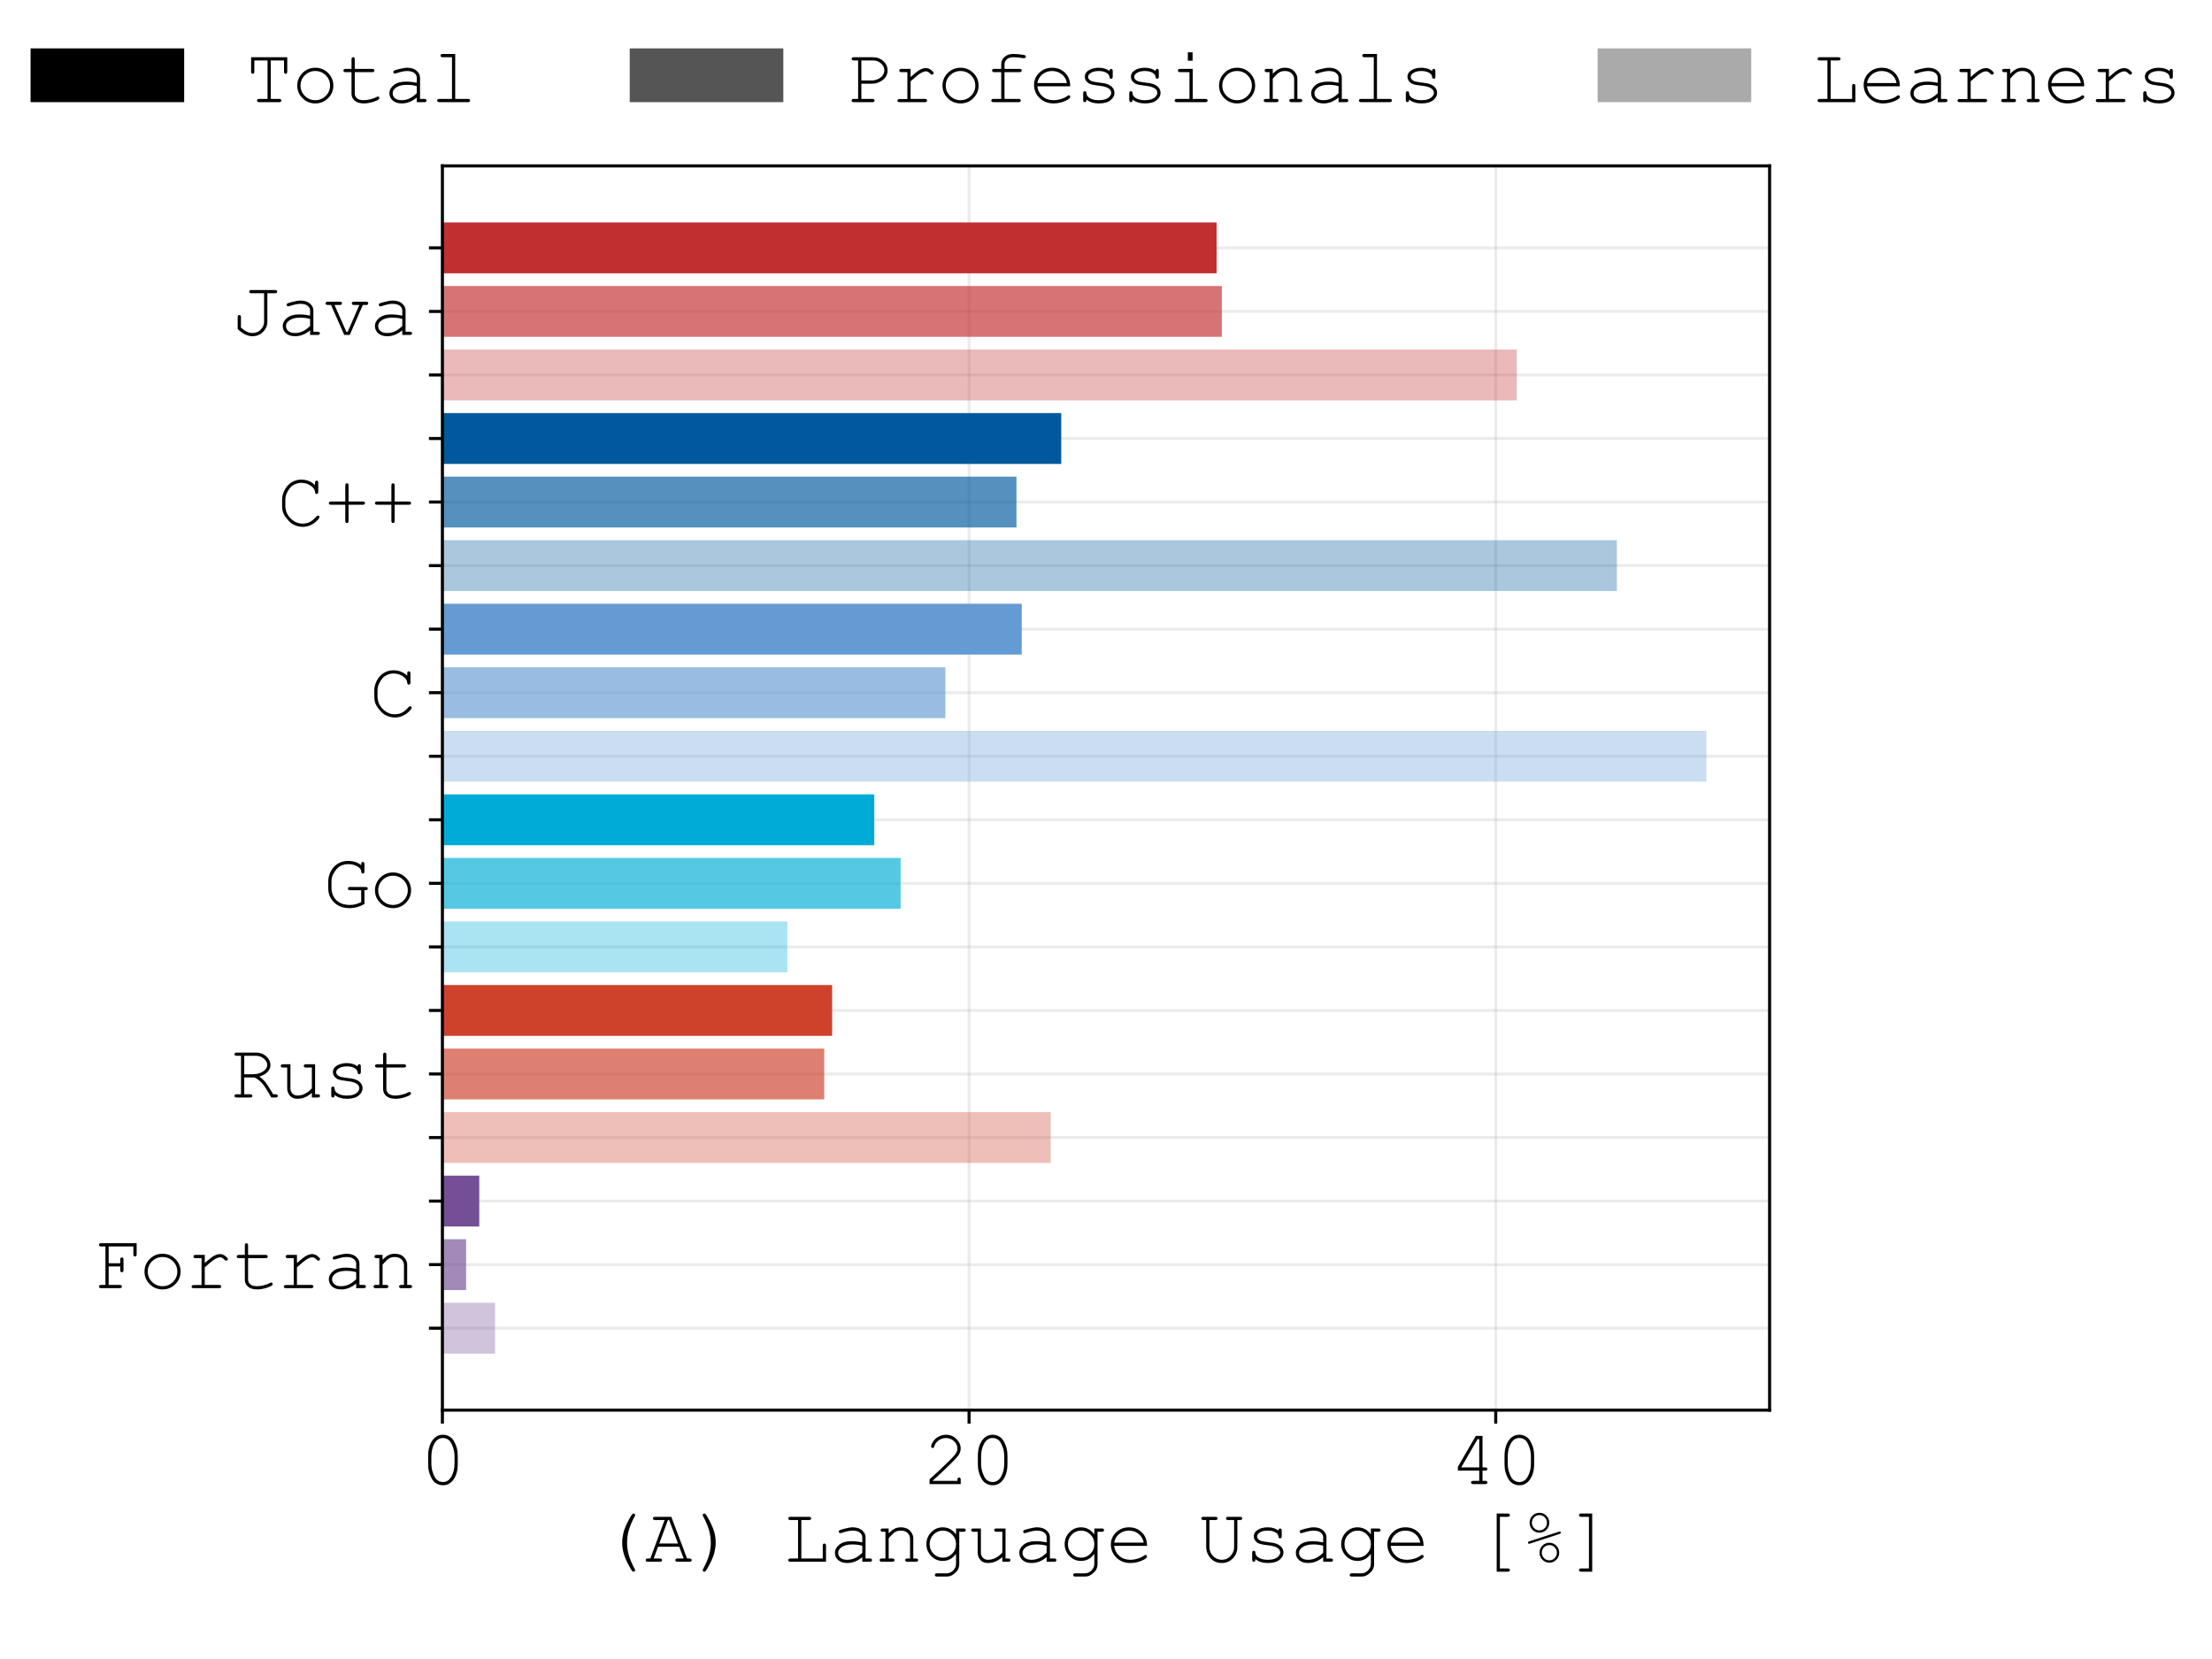 <?xml version="1.0" encoding="utf-8" standalone="no"?>
<!DOCTYPE svg PUBLIC "-//W3C//DTD SVG 1.1//EN"
  "http://www.w3.org/Graphics/SVG/1.1/DTD/svg11.dtd">
<svg xmlns:xlink="http://www.w3.org/1999/xlink" width="576pt" height="432pt" viewBox="0 0 576 432" xmlns="http://www.w3.org/2000/svg" version="1.1">
 <defs>
  <style type="text/css">*{stroke-linejoin: round; stroke-linecap: butt}</style>
 </defs>
 <g id="figure_1">
  <g id="patch_1">
   <path d="M 0 432 
L 576 432 
L 576 0 
L 0 0 
z
" style="fill: #ffffff"/>
  </g>
  <g id="axes_1">
   <g id="patch_2">
    <path d="M 115.2 367.2 
L 460.8 367.2 
L 460.8 43.2 
L 115.2 43.2 
z
" style="fill: #ffffff"/>
   </g>
   <g id="matplotlib.axis_1">
    <g id="xtick_1">
     <g id="line2d_1">
      <path d="M 115.2 367.2 
L 115.2 43.2 
" clip-path="url(#p89355e77d7)" style="fill: none; stroke: #b0b0b0; stroke-opacity: 0.25; stroke-width: 0.75; stroke-linecap: square"/>
     </g>
     <g id="line2d_2">
      <defs>
       <path id="m1748aad032" d="M 0 0 
L 0 3.5 
" style="stroke: #000000; stroke-width: 0.8"/>
      </defs>
      <g>
       <use xlink:href="#m1748aad032" x="115.2" y="367.2" style="stroke: #000000; stroke-width: 0.8"/>
      </g>
     </g>
     <g id="text_1">
      <!-- 0 -->
      <g transform="translate(109.198 386.456) scale(0.2 -0.2)">
       <defs>
        <path id="CourierNewPSMT-30" d="M 3125 2284 
L 3125 1634 
Q 3125 788 2722 294 
Q 2406 -94 1925 -94 
Q 1694 -94 1489 -1 
Q 1284 91 1141 256 
Q 1050 359 942 587 
Q 834 816 788 1006 
Q 716 1275 716 1634 
L 716 2284 
Q 716 3134 1119 3628 
Q 1434 4016 1916 4016 
Q 2150 4016 2353 3923 
Q 2556 3831 2700 3666 
Q 2794 3559 2900 3331 
Q 3006 3103 3056 2916 
Q 3125 2647 3125 2284 
z
M 2863 2250 
Q 2863 2622 2758 2942 
Q 2653 3263 2522 3453 
Q 2444 3563 2319 3641 
Q 2141 3750 1919 3750 
Q 1478 3750 1228 3300 
Q 978 2850 978 2250 
L 978 1672 
Q 978 1300 1083 978 
Q 1188 656 1322 466 
Q 1397 359 1522 281 
Q 1700 169 1925 169 
Q 2363 169 2613 620 
Q 2863 1072 2863 1672 
L 2863 2250 
z
" transform="scale(0.016)"/>
       </defs>
       <use xlink:href="#CourierNewPSMT-30"/>
      </g>
     </g>
    </g>
    <g id="xtick_2">
     <g id="line2d_3">
      <path d="M 252.343 367.2 
L 252.343 43.2 
" clip-path="url(#p89355e77d7)" style="fill: none; stroke: #b0b0b0; stroke-opacity: 0.25; stroke-width: 0.75; stroke-linecap: square"/>
     </g>
     <g id="line2d_4">
      <g>
       <use xlink:href="#m1748aad032" x="252.343" y="367.2" style="stroke: #000000; stroke-width: 0.8"/>
      </g>
     </g>
     <g id="text_2">
      <!-- 20 -->
      <g transform="translate(240.34 386.456) scale(0.2 -0.2)">
       <defs>
        <path id="CourierNewPSMT-32" d="M 791 263 
L 2806 263 
L 2806 366 
Q 2806 459 2843 500 
Q 2881 541 2941 541 
Q 2997 541 3034 500 
Q 3072 459 3072 366 
L 3072 0 
L 534 0 
L 534 388 
Q 1334 1106 2091 1850 
Q 2444 2197 2575 2359 
Q 2706 2522 2754 2645 
Q 2803 2769 2803 2894 
Q 2803 3231 2531 3490 
Q 2259 3750 1875 3750 
Q 1531 3750 1265 3553 
Q 1000 3356 922 3066 
Q 903 2991 875 2969 
Q 838 2938 788 2938 
Q 734 2938 698 2973 
Q 663 3009 663 3059 
Q 663 3209 827 3465 
Q 991 3722 1280 3869 
Q 1569 4016 1872 4016 
Q 2363 4016 2716 3675 
Q 3069 3334 3069 2903 
Q 3069 2722 3009 2570 
Q 2950 2419 2808 2239 
Q 2666 2059 2297 1697 
Q 1372 784 791 281 
L 791 263 
z
" transform="scale(0.016)"/>
       </defs>
       <use xlink:href="#CourierNewPSMT-32"/>
       <use xlink:href="#CourierNewPSMT-30" transform="translate(60.01 0)"/>
      </g>
     </g>
    </g>
    <g id="xtick_3">
     <g id="line2d_5">
      <path d="M 389.486 367.2 
L 389.486 43.2 
" clip-path="url(#p89355e77d7)" style="fill: none; stroke: #b0b0b0; stroke-opacity: 0.25; stroke-width: 0.75; stroke-linecap: square"/>
     </g>
     <g id="line2d_6">
      <g>
       <use xlink:href="#m1748aad032" x="389.486" y="367.2" style="stroke: #000000; stroke-width: 0.8"/>
      </g>
     </g>
     <g id="text_3">
      <!-- 40 -->
      <g transform="translate(377.483 386.456) scale(0.2 -0.2)">
       <defs>
        <path id="CourierNewPSMT-34" d="M 2409 1097 
L 669 1097 
L 669 1400 
L 2128 3922 
L 2675 3922 
L 2675 1359 
L 2894 1359 
Q 2991 1359 3031 1323 
Q 3072 1288 3072 1228 
Q 3072 1172 3031 1134 
Q 2991 1097 2894 1097 
L 2675 1097 
L 2675 263 
L 2894 263 
Q 2991 263 3031 227 
Q 3072 191 3072 131 
Q 3072 75 3031 37 
Q 2991 0 2894 0 
L 1919 0 
Q 1822 0 1781 37 
Q 1741 75 1741 131 
Q 1741 191 1781 227 
Q 1822 263 1919 263 
L 2409 263 
L 2409 1097 
z
M 2409 1359 
L 2409 3656 
L 2272 3656 
L 944 1359 
L 2409 1359 
z
" transform="scale(0.016)"/>
       </defs>
       <use xlink:href="#CourierNewPSMT-34"/>
       <use xlink:href="#CourierNewPSMT-30" transform="translate(60.01 0)"/>
      </g>
     </g>
    </g>
    <g id="text_4">
     <!-- (A) Language Usage [%] -->
     <g transform="translate(155.966 406.675) scale(0.2 -0.2)">
      <defs>
       <path id="CourierNewPSMT-28" d="M 1891 1556 
Q 1891 1916 1984 2319 
Q 2078 2722 2343 3250 
Q 2609 3778 2731 3888 
Q 2769 3922 2813 3922 
Q 2869 3922 2908 3884 
Q 2947 3847 2947 3794 
Q 2947 3763 2925 3725 
Q 2581 3094 2434 2581 
Q 2288 2069 2288 1556 
Q 2288 1041 2434 528 
Q 2581 16 2925 -613 
Q 2947 -650 2947 -681 
Q 2947 -734 2908 -773 
Q 2869 -813 2813 -813 
Q 2769 -813 2731 -778 
Q 2616 -672 2353 -156 
Q 2091 359 1991 756 
Q 1891 1153 1891 1556 
z
" transform="scale(0.016)"/>
       <path id="CourierNewPSMT-41" d="M 2784 1222 
L 1059 1222 
L 706 263 
L 1209 263 
Q 1303 263 1343 227 
Q 1384 191 1384 131 
Q 1384 75 1343 37 
Q 1303 0 1209 0 
L 228 0 
Q 134 0 93 37 
Q 53 75 53 131 
Q 53 191 93 227 
Q 134 263 228 263 
L 431 263 
L 1591 3394 
L 816 3394 
Q 722 3394 681 3430 
Q 641 3466 641 3525 
Q 641 3584 681 3620 
Q 722 3656 816 3656 
L 2138 3656 
L 3419 263 
L 3622 263 
Q 3716 263 3756 227 
Q 3797 191 3797 131 
Q 3797 75 3756 37 
Q 3716 0 3622 0 
L 2644 0 
Q 2547 0 2506 37 
Q 2466 75 2466 131 
Q 2466 191 2506 227 
Q 2547 263 2644 263 
L 3144 263 
L 2784 1222 
z
M 2684 1484 
L 1959 3394 
L 1863 3394 
L 1159 1484 
L 2684 1484 
z
" transform="scale(0.016)"/>
       <path id="CourierNewPSMT-29" d="M 1997 1553 
Q 1997 1194 1903 792 
Q 1809 391 1543 -139 
Q 1278 -669 1156 -775 
Q 1119 -813 1075 -813 
Q 1019 -813 980 -773 
Q 941 -734 941 -681 
Q 941 -650 963 -613 
Q 1306 16 1453 528 
Q 1600 1041 1600 1553 
Q 1600 2069 1453 2581 
Q 1306 3094 963 3725 
Q 941 3763 941 3794 
Q 941 3847 980 3884 
Q 1019 3922 1075 3922 
Q 1119 3922 1156 3888 
Q 1272 3781 1534 3265 
Q 1797 2750 1897 2353 
Q 1997 1956 1997 1553 
z
" transform="scale(0.016)"/>
       <path id="CourierNewPSMT-20" transform="scale(0.016)"/>
       <path id="CourierNewPSMT-4c" d="M 1466 3394 
L 1466 263 
L 3209 263 
L 3209 1306 
Q 3209 1400 3246 1440 
Q 3284 1481 3344 1481 
Q 3400 1481 3437 1442 
Q 3475 1403 3475 1306 
L 3475 0 
L 575 0 
Q 481 0 440 37 
Q 400 75 400 131 
Q 400 191 440 227 
Q 481 263 575 263 
L 1200 263 
L 1200 3394 
L 575 3394 
Q 481 3394 440 3430 
Q 400 3466 400 3525 
Q 400 3584 440 3620 
Q 481 3656 575 3656 
L 2091 3656 
Q 2184 3656 2225 3620 
Q 2266 3584 2266 3525 
Q 2266 3466 2225 3430 
Q 2184 3394 2091 3394 
L 1466 3394 
z
" transform="scale(0.016)"/>
       <path id="CourierNewPSMT-61" d="M 2675 0 
L 2675 378 
Q 2103 -103 1453 -103 
Q 981 -103 715 136 
Q 450 375 450 722 
Q 450 1103 800 1387 
Q 1150 1672 1822 1672 
Q 2003 1672 2215 1648 
Q 2428 1625 2675 1575 
L 2675 2000 
Q 2675 2216 2475 2375 
Q 2275 2534 1875 2534 
Q 1569 2534 1016 2356 
Q 916 2325 888 2325 
Q 838 2325 802 2362 
Q 766 2400 766 2456 
Q 766 2509 797 2541 
Q 841 2588 1150 2669 
Q 1638 2800 1888 2800 
Q 2384 2800 2662 2554 
Q 2941 2309 2941 2000 
L 2941 263 
L 3291 263 
Q 3388 263 3428 227 
Q 3469 191 3469 131 
Q 3469 75 3428 37 
Q 3388 0 3291 0 
L 2675 0 
z
M 2675 1306 
Q 2491 1359 2284 1384 
Q 2078 1409 1850 1409 
Q 1278 1409 956 1163 
Q 713 978 713 722 
Q 713 484 898 321 
Q 1084 159 1441 159 
Q 1781 159 2073 295 
Q 2366 431 2675 728 
L 2675 1306 
z
" transform="scale(0.016)"/>
       <path id="CourierNewPSMT-6e" d="M 1072 2706 
L 1072 2309 
Q 1347 2588 1569 2694 
Q 1791 2800 2069 2800 
Q 2369 2800 2616 2672 
Q 2791 2578 2933 2361 
Q 3075 2144 3075 1916 
L 3075 263 
L 3297 263 
Q 3391 263 3431 227 
Q 3472 191 3472 131 
Q 3472 75 3431 37 
Q 3391 0 3297 0 
L 2594 0 
Q 2497 0 2456 37 
Q 2416 75 2416 131 
Q 2416 191 2456 227 
Q 2497 263 2594 263 
L 2813 263 
L 2813 1872 
Q 2813 2150 2609 2342 
Q 2406 2534 2066 2534 
Q 1806 2534 1615 2429 
Q 1425 2325 1072 1909 
L 1072 263 
L 1369 263 
Q 1463 263 1503 227 
Q 1544 191 1544 131 
Q 1544 75 1503 37 
Q 1463 0 1369 0 
L 513 0 
Q 419 0 378 37 
Q 338 75 338 131 
Q 338 191 378 227 
Q 419 263 513 263 
L 809 263 
L 809 2441 
L 588 2441 
Q 494 2441 453 2478 
Q 413 2516 413 2575 
Q 413 2631 453 2668 
Q 494 2706 588 2706 
L 1072 2706 
z
" transform="scale(0.016)"/>
       <path id="CourierNewPSMT-67" d="M 2803 2225 
L 2803 2706 
L 3419 2706 
Q 3513 2706 3553 2668 
Q 3594 2631 3594 2572 
Q 3594 2516 3553 2478 
Q 3513 2441 3419 2441 
L 3066 2441 
L 3066 -181 
Q 3066 -444 2953 -650 
Q 2878 -788 2703 -934 
Q 2528 -1081 2384 -1143 
Q 2241 -1206 2000 -1206 
L 1256 -1206 
Q 1163 -1206 1122 -1170 
Q 1081 -1134 1081 -1075 
Q 1081 -1016 1122 -978 
Q 1163 -941 1256 -941 
L 2009 -944 
Q 2241 -944 2427 -825 
Q 2613 -706 2734 -478 
Q 2803 -347 2803 -144 
L 2803 644 
Q 2381 66 1716 66 
Q 1175 66 783 467 
Q 391 869 391 1434 
Q 391 2000 783 2400 
Q 1175 2800 1716 2800 
Q 2381 2800 2803 2225 
z
M 2803 1434 
Q 2803 1897 2486 2215 
Q 2169 2534 1728 2534 
Q 1288 2534 972 2214 
Q 656 1894 656 1434 
Q 656 972 972 651 
Q 1288 331 1728 331 
Q 2169 331 2486 651 
Q 2803 972 2803 1434 
z
" transform="scale(0.016)"/>
       <path id="CourierNewPSMT-75" d="M 2819 0 
L 2819 384 
Q 2281 -103 1656 -103 
Q 1272 -103 1072 106 
Q 813 381 813 747 
L 813 2441 
L 459 2441 
Q 366 2441 325 2478 
Q 284 2516 284 2575 
Q 284 2631 325 2668 
Q 366 2706 459 2706 
L 1075 2706 
L 1075 747 
Q 1075 491 1237 325 
Q 1400 159 1644 159 
Q 2284 159 2819 747 
L 2819 2441 
L 2334 2441 
Q 2241 2441 2200 2478 
Q 2159 2516 2159 2575 
Q 2159 2631 2200 2668 
Q 2241 2706 2334 2706 
L 3081 2706 
L 3081 263 
L 3303 263 
Q 3397 263 3437 227 
Q 3478 191 3478 131 
Q 3478 75 3437 37 
Q 3397 0 3303 0 
L 2819 0 
z
" transform="scale(0.016)"/>
       <path id="CourierNewPSMT-65" d="M 3341 1291 
L 666 1291 
Q 734 781 1092 470 
Q 1450 159 1978 159 
Q 2272 159 2594 256 
Q 2916 353 3119 513 
Q 3178 559 3222 559 
Q 3272 559 3309 520 
Q 3347 481 3347 428 
Q 3347 375 3297 325 
Q 3147 169 2764 33 
Q 2381 -103 1978 -103 
Q 1303 -103 851 339 
Q 400 781 400 1409 
Q 400 1981 823 2390 
Q 1247 2800 1872 2800 
Q 2516 2800 2931 2379 
Q 3347 1959 3341 1291 
z
M 3075 1556 
Q 2997 1991 2664 2262 
Q 2331 2534 1872 2534 
Q 1413 2534 1081 2265 
Q 750 1997 669 1556 
L 3075 1556 
z
" transform="scale(0.016)"/>
       <path id="CourierNewPSMT-55" d="M 3191 3394 
L 3191 1200 
Q 3191 647 2822 272 
Q 2453 -103 1931 -103 
Q 1581 -103 1309 50 
Q 1038 203 847 514 
Q 656 825 656 1200 
L 656 3394 
L 434 3394 
Q 341 3394 300 3430 
Q 259 3466 259 3525 
Q 259 3584 303 3625 
Q 341 3656 434 3656 
L 1403 3656 
Q 1497 3656 1537 3620 
Q 1578 3584 1578 3525 
Q 1578 3466 1537 3430 
Q 1497 3394 1403 3394 
L 919 3394 
L 919 1200 
Q 919 766 1216 462 
Q 1513 159 1919 159 
Q 2178 159 2392 278 
Q 2606 397 2767 644 
Q 2928 891 2928 1200 
L 2928 3394 
L 2444 3394 
Q 2350 3394 2309 3430 
Q 2269 3466 2269 3525 
Q 2269 3584 2309 3620 
Q 2350 3656 2444 3656 
L 3413 3656 
Q 3506 3656 3547 3620 
Q 3588 3584 3588 3525 
Q 3588 3466 3547 3430 
Q 3506 3394 3413 3394 
L 3191 3394 
z
" transform="scale(0.016)"/>
       <path id="CourierNewPSMT-73" d="M 2788 2534 
Q 2788 2625 2825 2665 
Q 2863 2706 2919 2706 
Q 2978 2706 3015 2665 
Q 3053 2625 3053 2528 
L 3053 2078 
Q 3053 1984 3015 1943 
Q 2978 1903 2919 1903 
Q 2866 1903 2830 1937 
Q 2794 1972 2788 2050 
Q 2769 2238 2594 2359 
Q 2338 2534 1916 2534 
Q 1475 2534 1231 2356 
Q 1047 2222 1047 2056 
Q 1047 1869 1266 1744 
Q 1416 1656 1834 1609 
Q 2381 1550 2594 1475 
Q 2897 1366 3045 1172 
Q 3194 978 3194 753 
Q 3194 419 2872 158 
Q 2550 -103 1928 -103 
Q 1306 -103 909 213 
Q 909 106 896 75 
Q 884 44 851 22 
Q 819 0 778 0 
Q 722 0 684 40 
Q 647 81 647 175 
L 647 716 
Q 647 809 683 850 
Q 719 891 778 891 
Q 834 891 873 852 
Q 913 813 913 747 
Q 913 603 984 506 
Q 1094 356 1333 257 
Q 1572 159 1919 159 
Q 2431 159 2681 350 
Q 2931 541 2931 753 
Q 2931 997 2678 1144 
Q 2422 1291 1933 1341 
Q 1444 1391 1231 1472 
Q 1019 1553 900 1715 
Q 781 1878 781 2066 
Q 781 2403 1112 2601 
Q 1444 2800 1903 2800 
Q 2447 2800 2788 2534 
z
" transform="scale(0.016)"/>
       <path id="CourierNewPSMT-5b" d="M 2053 3656 
L 2053 -547 
L 2691 -547 
Q 2784 -547 2825 -583 
Q 2866 -619 2866 -678 
Q 2866 -738 2825 -773 
Q 2784 -809 2691 -809 
L 1791 -809 
L 1791 3922 
L 2691 3922 
Q 2784 3922 2825 3884 
Q 2866 3847 2866 3788 
Q 2866 3731 2825 3693 
Q 2784 3656 2691 3656 
L 2053 3656 
z
" transform="scale(0.016)"/>
       <path id="CourierNewPSMT-25" d="M 2319 3175 
Q 2319 2838 2083 2600 
Q 1847 2363 1519 2363 
Q 1188 2363 953 2600 
Q 719 2838 719 3175 
Q 719 3513 953 3748 
Q 1188 3984 1519 3984 
Q 1850 3984 2084 3748 
Q 2319 3513 2319 3175 
z
M 2131 3175 
Q 2131 3434 1951 3615 
Q 1772 3797 1519 3797 
Q 1266 3797 1086 3615 
Q 906 3434 906 3175 
Q 906 2916 1086 2734 
Q 1266 2553 1519 2553 
Q 1772 2553 1951 2734 
Q 2131 2916 2131 3175 
z
M 3169 2266 
L 738 1475 
Q 694 1463 672 1463 
Q 638 1463 611 1491 
Q 584 1519 584 1556 
Q 584 1588 606 1619 
Q 622 1638 678 1656 
L 3109 2447 
Q 3153 2459 3178 2459 
Q 3209 2459 3236 2431 
Q 3263 2403 3263 2366 
Q 3263 2334 3241 2303 
Q 3225 2284 3169 2266 
z
M 3128 734 
Q 3128 397 2892 161 
Q 2656 -75 2325 -75 
Q 1997 -75 1761 162 
Q 1525 400 1525 734 
Q 1525 1072 1759 1309 
Q 1994 1547 2325 1547 
Q 2656 1547 2892 1309 
Q 3128 1072 3128 734 
z
M 2938 734 
Q 2938 997 2758 1176 
Q 2578 1356 2325 1356 
Q 2072 1356 1892 1175 
Q 1713 994 1713 734 
Q 1713 478 1892 295 
Q 2072 113 2325 113 
Q 2578 113 2758 294 
Q 2938 475 2938 734 
z
" transform="scale(0.016)"/>
       <path id="CourierNewPSMT-5d" d="M 1797 -547 
L 1797 3656 
L 1163 3656 
Q 1069 3656 1028 3693 
Q 988 3731 988 3788 
Q 988 3847 1028 3884 
Q 1069 3922 1163 3922 
L 2063 3922 
L 2063 -809 
L 1163 -809 
Q 1069 -809 1028 -773 
Q 988 -738 988 -678 
Q 988 -622 1028 -584 
Q 1069 -547 1163 -547 
L 1797 -547 
z
" transform="scale(0.016)"/>
      </defs>
      <use xlink:href="#CourierNewPSMT-28"/>
      <use xlink:href="#CourierNewPSMT-41" transform="translate(60.01 0)"/>
      <use xlink:href="#CourierNewPSMT-29" transform="translate(120.02 0)"/>
      <use xlink:href="#CourierNewPSMT-20" transform="translate(180.029 0)"/>
      <use xlink:href="#CourierNewPSMT-4c" transform="translate(240.039 0)"/>
      <use xlink:href="#CourierNewPSMT-61" transform="translate(300.049 0)"/>
      <use xlink:href="#CourierNewPSMT-6e" transform="translate(360.059 0)"/>
      <use xlink:href="#CourierNewPSMT-67" transform="translate(420.068 0)"/>
      <use xlink:href="#CourierNewPSMT-75" transform="translate(480.078 0)"/>
      <use xlink:href="#CourierNewPSMT-61" transform="translate(540.088 0)"/>
      <use xlink:href="#CourierNewPSMT-67" transform="translate(600.098 0)"/>
      <use xlink:href="#CourierNewPSMT-65" transform="translate(660.107 0)"/>
      <use xlink:href="#CourierNewPSMT-20" transform="translate(720.117 0)"/>
      <use xlink:href="#CourierNewPSMT-55" transform="translate(780.127 0)"/>
      <use xlink:href="#CourierNewPSMT-73" transform="translate(840.137 0)"/>
      <use xlink:href="#CourierNewPSMT-61" transform="translate(900.146 0)"/>
      <use xlink:href="#CourierNewPSMT-67" transform="translate(960.156 0)"/>
      <use xlink:href="#CourierNewPSMT-65" transform="translate(1020.166 0)"/>
      <use xlink:href="#CourierNewPSMT-20" transform="translate(1080.176 0)"/>
      <use xlink:href="#CourierNewPSMT-5b" transform="translate(1140.186 0)"/>
      <use xlink:href="#CourierNewPSMT-25" transform="translate(1200.195 0)"/>
      <use xlink:href="#CourierNewPSMT-5d" transform="translate(1260.205 0)"/>
     </g>
    </g>
   </g>
   <g id="matplotlib.axis_2">
    <g id="ytick_1">
     <g id="line2d_7">
      <path d="M 115.2 345.854 
L 460.8 345.854 
" clip-path="url(#p89355e77d7)" style="fill: none; stroke: #b0b0b0; stroke-opacity: 0.25; stroke-width: 0.75; stroke-linecap: square"/>
     </g>
     <g id="line2d_8">
      <defs>
       <path id="md334f016dd" d="M 0 0 
L -3.5 0 
" style="stroke: #000000; stroke-width: 0.8"/>
      </defs>
      <g>
       <use xlink:href="#md334f016dd" x="115.2" y="345.854" style="stroke: #000000; stroke-width: 0.8"/>
      </g>
     </g>
    </g>
    <g id="ytick_2">
     <g id="line2d_9">
      <path d="M 115.2 329.306 
L 460.8 329.306 
" clip-path="url(#p89355e77d7)" style="fill: none; stroke: #b0b0b0; stroke-opacity: 0.25; stroke-width: 0.75; stroke-linecap: square"/>
     </g>
     <g id="line2d_10">
      <g>
       <use xlink:href="#md334f016dd" x="115.2" y="329.306" style="stroke: #000000; stroke-width: 0.8"/>
      </g>
     </g>
     <g id="text_5">
      <!-- Fortran -->
      <g transform="translate(24.178 335.434) scale(0.2 -0.2)">
       <defs>
        <path id="CourierNewPSMT-46" d="M 1288 1766 
L 1288 263 
L 2188 263 
Q 2281 263 2322 227 
Q 2363 191 2363 131 
Q 2363 75 2322 37 
Q 2281 0 2188 0 
L 672 0 
Q 578 0 537 37 
Q 497 75 497 131 
Q 497 191 537 227 
Q 578 263 672 263 
L 1025 263 
L 1025 3394 
L 672 3394 
Q 578 3394 537 3430 
Q 497 3466 497 3525 
Q 497 3584 544 3625 
Q 578 3656 672 3656 
L 3563 3656 
L 3563 2753 
Q 3563 2659 3525 2618 
Q 3488 2578 3431 2578 
Q 3372 2578 3334 2618 
Q 3297 2659 3297 2753 
L 3297 3394 
L 1288 3394 
L 1288 2028 
L 2228 2028 
L 2228 2325 
Q 2228 2419 2265 2459 
Q 2303 2500 2363 2500 
Q 2419 2500 2456 2459 
Q 2494 2419 2494 2325 
L 2494 1469 
Q 2494 1375 2456 1334 
Q 2419 1294 2363 1294 
Q 2303 1294 2265 1334 
Q 2228 1375 2228 1469 
L 2228 1766 
L 1288 1766 
z
" transform="scale(0.016)"/>
        <path id="CourierNewPSMT-6f" d="M 3388 1347 
Q 3388 747 2958 322 
Q 2528 -103 1922 -103 
Q 1309 -103 881 323 
Q 453 750 453 1347 
Q 453 1947 881 2373 
Q 1309 2800 1922 2800 
Q 2528 2800 2958 2375 
Q 3388 1950 3388 1347 
z
M 3122 1347 
Q 3122 1841 2770 2187 
Q 2419 2534 1919 2534 
Q 1419 2534 1067 2186 
Q 716 1838 716 1347 
Q 716 859 1067 509 
Q 1419 159 1919 159 
Q 2419 159 2770 507 
Q 3122 856 3122 1347 
z
" transform="scale(0.016)"/>
        <path id="CourierNewPSMT-72" d="M 1606 2706 
L 1606 2044 
Q 2119 2506 2373 2639 
Q 2628 2772 2844 2772 
Q 3078 2772 3279 2614 
Q 3481 2456 3481 2375 
Q 3481 2316 3442 2277 
Q 3403 2238 3344 2238 
Q 3313 2238 3291 2248 
Q 3269 2259 3209 2319 
Q 3100 2428 3019 2468 
Q 2938 2509 2859 2509 
Q 2688 2509 2445 2371 
Q 2203 2234 1606 1700 
L 1606 263 
L 2769 263 
Q 2866 263 2906 227 
Q 2947 191 2947 131 
Q 2947 75 2906 37 
Q 2866 0 2769 0 
L 709 0 
Q 616 0 575 36 
Q 534 72 534 128 
Q 534 181 573 217 
Q 613 253 709 253 
L 1344 253 
L 1344 2441 
L 859 2441 
Q 766 2441 725 2478 
Q 684 2516 684 2575 
Q 684 2631 723 2668 
Q 763 2706 859 2706 
L 1606 2706 
z
" transform="scale(0.016)"/>
        <path id="CourierNewPSMT-74" d="M 1381 2706 
L 2806 2706 
Q 2900 2706 2940 2668 
Q 2981 2631 2981 2572 
Q 2981 2516 2940 2478 
Q 2900 2441 2806 2441 
L 1381 2441 
L 1381 694 
Q 1381 466 1564 312 
Q 1747 159 2100 159 
Q 2366 159 2675 239 
Q 2984 319 3156 419 
Q 3219 459 3259 459 
Q 3309 459 3346 420 
Q 3384 381 3384 328 
Q 3384 281 3344 241 
Q 3244 138 2858 17 
Q 2472 -103 2119 -103 
Q 1659 -103 1387 112 
Q 1116 328 1116 694 
L 1116 2441 
L 631 2441 
Q 538 2441 497 2478 
Q 456 2516 456 2575 
Q 456 2631 497 2668 
Q 538 2706 631 2706 
L 1116 2706 
L 1116 3481 
Q 1116 3575 1153 3615 
Q 1191 3656 1247 3656 
Q 1306 3656 1343 3615 
Q 1381 3575 1381 3481 
L 1381 2706 
z
" transform="scale(0.016)"/>
       </defs>
       <use xlink:href="#CourierNewPSMT-46"/>
       <use xlink:href="#CourierNewPSMT-6f" transform="translate(60.01 0)"/>
       <use xlink:href="#CourierNewPSMT-72" transform="translate(120.02 0)"/>
       <use xlink:href="#CourierNewPSMT-74" transform="translate(180.029 0)"/>
       <use xlink:href="#CourierNewPSMT-72" transform="translate(240.039 0)"/>
       <use xlink:href="#CourierNewPSMT-61" transform="translate(300.049 0)"/>
       <use xlink:href="#CourierNewPSMT-6e" transform="translate(360.059 0)"/>
      </g>
     </g>
    </g>
    <g id="ytick_3">
     <g id="line2d_11">
      <path d="M 115.2 312.759 
L 460.8 312.759 
" clip-path="url(#p89355e77d7)" style="fill: none; stroke: #b0b0b0; stroke-opacity: 0.25; stroke-width: 0.75; stroke-linecap: square"/>
     </g>
     <g id="line2d_12">
      <g>
       <use xlink:href="#md334f016dd" x="115.2" y="312.759" style="stroke: #000000; stroke-width: 0.8"/>
      </g>
     </g>
    </g>
    <g id="ytick_4">
     <g id="line2d_13">
      <path d="M 115.2 296.211 
L 460.8 296.211 
" clip-path="url(#p89355e77d7)" style="fill: none; stroke: #b0b0b0; stroke-opacity: 0.25; stroke-width: 0.75; stroke-linecap: square"/>
     </g>
     <g id="line2d_14">
      <g>
       <use xlink:href="#md334f016dd" x="115.2" y="296.211" style="stroke: #000000; stroke-width: 0.8"/>
      </g>
     </g>
    </g>
    <g id="ytick_5">
     <g id="line2d_15">
      <path d="M 115.2 279.664 
L 460.8 279.664 
" clip-path="url(#p89355e77d7)" style="fill: none; stroke: #b0b0b0; stroke-opacity: 0.25; stroke-width: 0.75; stroke-linecap: square"/>
     </g>
     <g id="line2d_16">
      <g>
       <use xlink:href="#md334f016dd" x="115.2" y="279.664" style="stroke: #000000; stroke-width: 0.8"/>
      </g>
     </g>
     <g id="text_6">
      <!-- Rust -->
      <g transform="translate(60.188 285.792) scale(0.2 -0.2)">
       <defs>
        <path id="CourierNewPSMT-52" d="M 1066 1631 
L 1066 263 
L 1550 263 
Q 1647 263 1687 227 
Q 1728 191 1728 131 
Q 1728 75 1687 37 
Q 1647 0 1550 0 
L 450 0 
Q 356 0 315 37 
Q 275 75 275 131 
Q 275 191 315 227 
Q 356 263 450 263 
L 803 263 
L 803 3394 
L 450 3394 
Q 356 3394 315 3430 
Q 275 3466 275 3525 
Q 275 3584 315 3620 
Q 356 3656 450 3656 
L 2038 3656 
Q 2528 3656 2864 3345 
Q 3200 3034 3200 2644 
Q 3200 2363 2992 2114 
Q 2784 1866 2297 1700 
Q 2578 1506 2778 1262 
Q 2978 1019 3419 263 
L 3619 263 
Q 3713 263 3753 227 
Q 3794 191 3794 131 
Q 3794 75 3753 37 
Q 3713 0 3619 0 
L 3269 0 
Q 2781 872 2514 1169 
Q 2247 1466 1900 1631 
L 1066 1631 
z
M 1066 1894 
L 1781 1894 
Q 2125 1894 2404 2019 
Q 2684 2144 2811 2312 
Q 2938 2481 2938 2656 
Q 2938 2919 2673 3156 
Q 2409 3394 2031 3394 
L 1066 3394 
L 1066 1894 
z
" transform="scale(0.016)"/>
       </defs>
       <use xlink:href="#CourierNewPSMT-52"/>
       <use xlink:href="#CourierNewPSMT-75" transform="translate(60.01 0)"/>
       <use xlink:href="#CourierNewPSMT-73" transform="translate(120.02 0)"/>
       <use xlink:href="#CourierNewPSMT-74" transform="translate(180.029 0)"/>
      </g>
     </g>
    </g>
    <g id="ytick_6">
     <g id="line2d_17">
      <path d="M 115.2 263.116 
L 460.8 263.116 
" clip-path="url(#p89355e77d7)" style="fill: none; stroke: #b0b0b0; stroke-opacity: 0.25; stroke-width: 0.75; stroke-linecap: square"/>
     </g>
     <g id="line2d_18">
      <g>
       <use xlink:href="#md334f016dd" x="115.2" y="263.116" style="stroke: #000000; stroke-width: 0.8"/>
      </g>
     </g>
    </g>
    <g id="ytick_7">
     <g id="line2d_19">
      <path d="M 115.2 246.569 
L 460.8 246.569 
" clip-path="url(#p89355e77d7)" style="fill: none; stroke: #b0b0b0; stroke-opacity: 0.25; stroke-width: 0.75; stroke-linecap: square"/>
     </g>
     <g id="line2d_20">
      <g>
       <use xlink:href="#md334f016dd" x="115.2" y="246.569" style="stroke: #000000; stroke-width: 0.8"/>
      </g>
     </g>
    </g>
    <g id="ytick_8">
     <g id="line2d_21">
      <path d="M 115.2 230.021 
L 460.8 230.021 
" clip-path="url(#p89355e77d7)" style="fill: none; stroke: #b0b0b0; stroke-opacity: 0.25; stroke-width: 0.75; stroke-linecap: square"/>
     </g>
     <g id="line2d_22">
      <g>
       <use xlink:href="#md334f016dd" x="115.2" y="230.021" style="stroke: #000000; stroke-width: 0.8"/>
      </g>
     </g>
     <g id="text_7">
      <!-- Go -->
      <g transform="translate(84.194 236.149) scale(0.2 -0.2)">
       <defs>
        <path id="CourierNewPSMT-47" d="M 3347 1356 
L 3347 231 
Q 3047 66 2748 -18 
Q 2450 -103 2153 -103 
Q 1731 -103 1411 22 
Q 1091 147 869 372 
Q 647 597 523 875 
Q 400 1153 400 1581 
L 400 2063 
Q 400 2494 614 2901 
Q 828 3309 1200 3525 
Q 1572 3741 2009 3741 
Q 2644 3741 3081 3394 
Q 3081 3547 3092 3578 
Q 3103 3609 3137 3632 
Q 3172 3656 3216 3656 
Q 3272 3656 3309 3615 
Q 3347 3575 3347 3481 
L 3347 2888 
Q 3347 2791 3309 2752 
Q 3272 2713 3216 2713 
Q 3163 2713 3127 2748 
Q 3091 2784 3088 2875 
Q 3069 3141 2742 3309 
Q 2416 3478 2031 3478 
Q 1669 3478 1376 3320 
Q 1084 3163 831 2719 
Q 663 2428 663 2059 
L 663 1581 
Q 663 928 1063 543 
Q 1463 159 2166 159 
Q 2403 159 2606 209 
Q 2809 259 3081 384 
L 3081 1356 
L 2178 1356 
Q 2084 1356 2043 1392 
Q 2003 1428 2003 1488 
Q 2003 1547 2043 1584 
Q 2084 1622 2178 1622 
L 3441 1619 
Q 3534 1619 3575 1583 
Q 3616 1547 3616 1488 
Q 3616 1447 3591 1412 
Q 3566 1378 3534 1367 
Q 3503 1356 3347 1356 
z
" transform="scale(0.016)"/>
       </defs>
       <use xlink:href="#CourierNewPSMT-47"/>
       <use xlink:href="#CourierNewPSMT-6f" transform="translate(60.01 0)"/>
      </g>
     </g>
    </g>
    <g id="ytick_9">
     <g id="line2d_23">
      <path d="M 115.2 213.474 
L 460.8 213.474 
" clip-path="url(#p89355e77d7)" style="fill: none; stroke: #b0b0b0; stroke-opacity: 0.25; stroke-width: 0.75; stroke-linecap: square"/>
     </g>
     <g id="line2d_24">
      <g>
       <use xlink:href="#md334f016dd" x="115.2" y="213.474" style="stroke: #000000; stroke-width: 0.8"/>
      </g>
     </g>
    </g>
    <g id="ytick_10">
     <g id="line2d_25">
      <path d="M 115.2 196.926 
L 460.8 196.926 
" clip-path="url(#p89355e77d7)" style="fill: none; stroke: #b0b0b0; stroke-opacity: 0.25; stroke-width: 0.75; stroke-linecap: square"/>
     </g>
     <g id="line2d_26">
      <g>
       <use xlink:href="#md334f016dd" x="115.2" y="196.926" style="stroke: #000000; stroke-width: 0.8"/>
      </g>
     </g>
    </g>
    <g id="ytick_11">
     <g id="line2d_27">
      <path d="M 115.2 180.379 
L 460.8 180.379 
" clip-path="url(#p89355e77d7)" style="fill: none; stroke: #b0b0b0; stroke-opacity: 0.25; stroke-width: 0.75; stroke-linecap: square"/>
     </g>
     <g id="line2d_28">
      <g>
       <use xlink:href="#md334f016dd" x="115.2" y="180.379" style="stroke: #000000; stroke-width: 0.8"/>
      </g>
     </g>
     <g id="text_8">
      <!-- C -->
      <g transform="translate(96.197 186.507) scale(0.2 -0.2)">
       <defs>
        <path id="CourierNewPSMT-43" d="M 3075 3297 
L 3075 3481 
Q 3075 3575 3111 3615 
Q 3147 3656 3206 3656 
Q 3266 3656 3302 3615 
Q 3338 3575 3338 3481 
L 3338 2753 
Q 3338 2656 3302 2615 
Q 3266 2575 3206 2575 
Q 3153 2575 3117 2612 
Q 3081 2650 3075 2734 
Q 3059 2997 2791 3200 
Q 2428 3478 1966 3478 
Q 1663 3478 1394 3344 
Q 1194 3247 1075 3106 
Q 869 2863 747 2566 
Q 659 2347 659 2072 
L 659 1613 
Q 659 1025 1084 592 
Q 1509 159 2072 159 
Q 2409 159 2676 306 
Q 2944 453 3194 750 
Q 3247 816 3313 816 
Q 3369 816 3403 781 
Q 3438 747 3438 694 
Q 3438 622 3303 475 
Q 3047 188 2726 42 
Q 2406 -103 2078 -103 
Q 1794 -103 1500 6 
Q 1275 91 1128 203 
Q 981 316 767 583 
Q 553 850 475 1076 
Q 397 1303 397 1575 
L 397 2109 
Q 397 2497 605 2901 
Q 813 3306 1173 3523 
Q 1534 3741 1956 3741 
Q 2606 3741 3075 3297 
z
" transform="scale(0.016)"/>
       </defs>
       <use xlink:href="#CourierNewPSMT-43"/>
      </g>
     </g>
    </g>
    <g id="ytick_12">
     <g id="line2d_29">
      <path d="M 115.2 163.831 
L 460.8 163.831 
" clip-path="url(#p89355e77d7)" style="fill: none; stroke: #b0b0b0; stroke-opacity: 0.25; stroke-width: 0.75; stroke-linecap: square"/>
     </g>
     <g id="line2d_30">
      <g>
       <use xlink:href="#md334f016dd" x="115.2" y="163.831" style="stroke: #000000; stroke-width: 0.8"/>
      </g>
     </g>
    </g>
    <g id="ytick_13">
     <g id="line2d_31">
      <path d="M 115.2 147.284 
L 460.8 147.284 
" clip-path="url(#p89355e77d7)" style="fill: none; stroke: #b0b0b0; stroke-opacity: 0.25; stroke-width: 0.75; stroke-linecap: square"/>
     </g>
     <g id="line2d_32">
      <g>
       <use xlink:href="#md334f016dd" x="115.2" y="147.284" style="stroke: #000000; stroke-width: 0.8"/>
      </g>
     </g>
    </g>
    <g id="ytick_14">
     <g id="line2d_33">
      <path d="M 115.2 130.736 
L 460.8 130.736 
" clip-path="url(#p89355e77d7)" style="fill: none; stroke: #b0b0b0; stroke-opacity: 0.25; stroke-width: 0.75; stroke-linecap: square"/>
     </g>
     <g id="line2d_34">
      <g>
       <use xlink:href="#md334f016dd" x="115.2" y="130.736" style="stroke: #000000; stroke-width: 0.8"/>
      </g>
     </g>
     <g id="text_9">
      <!-- C++ -->
      <g transform="translate(72.191 136.864) scale(0.2 -0.2)">
       <defs>
        <path id="CourierNewPSMT-2b" d="M 2053 1697 
L 2053 384 
Q 2053 291 2015 250 
Q 1978 209 1919 209 
Q 1863 209 1825 250 
Q 1788 291 1788 384 
L 1788 1697 
L 625 1697 
Q 531 1697 490 1733 
Q 450 1769 450 1828 
Q 450 1888 490 1923 
Q 531 1959 625 1959 
L 1788 1959 
L 1788 3266 
Q 1788 3359 1825 3400 
Q 1863 3441 1922 3441 
Q 1978 3441 2015 3400 
Q 2053 3359 2053 3266 
L 2053 1959 
L 3216 1959 
Q 3309 1959 3350 1923 
Q 3391 1888 3391 1828 
Q 3391 1769 3350 1733 
Q 3309 1697 3216 1697 
L 2053 1697 
z
" transform="scale(0.016)"/>
       </defs>
       <use xlink:href="#CourierNewPSMT-43"/>
       <use xlink:href="#CourierNewPSMT-2b" transform="translate(60.01 0)"/>
       <use xlink:href="#CourierNewPSMT-2b" transform="translate(120.02 0)"/>
      </g>
     </g>
    </g>
    <g id="ytick_15">
     <g id="line2d_35">
      <path d="M 115.2 114.189 
L 460.8 114.189 
" clip-path="url(#p89355e77d7)" style="fill: none; stroke: #b0b0b0; stroke-opacity: 0.25; stroke-width: 0.75; stroke-linecap: square"/>
     </g>
     <g id="line2d_36">
      <g>
       <use xlink:href="#md334f016dd" x="115.2" y="114.189" style="stroke: #000000; stroke-width: 0.8"/>
      </g>
     </g>
    </g>
    <g id="ytick_16">
     <g id="line2d_37">
      <path d="M 115.2 97.641 
L 460.8 97.641 
" clip-path="url(#p89355e77d7)" style="fill: none; stroke: #b0b0b0; stroke-opacity: 0.25; stroke-width: 0.75; stroke-linecap: square"/>
     </g>
     <g id="line2d_38">
      <g>
       <use xlink:href="#md334f016dd" x="115.2" y="97.641" style="stroke: #000000; stroke-width: 0.8"/>
      </g>
     </g>
    </g>
    <g id="ytick_17">
     <g id="line2d_39">
      <path d="M 115.2 81.094 
L 460.8 81.094 
" clip-path="url(#p89355e77d7)" style="fill: none; stroke: #b0b0b0; stroke-opacity: 0.25; stroke-width: 0.75; stroke-linecap: square"/>
     </g>
     <g id="line2d_40">
      <g>
       <use xlink:href="#md334f016dd" x="115.2" y="81.094" style="stroke: #000000; stroke-width: 0.8"/>
      </g>
     </g>
     <g id="text_10">
      <!-- Java -->
      <g transform="translate(60.188 87.222) scale(0.2 -0.2)">
       <defs>
        <path id="CourierNewPSMT-4a" d="M 2947 3394 
L 2947 1075 
Q 2947 597 2590 247 
Q 2234 -103 1741 -103 
Q 1444 -103 1158 33 
Q 872 169 534 478 
L 534 1447 
Q 534 1541 571 1581 
Q 609 1622 666 1622 
Q 725 1622 762 1581 
Q 800 1541 800 1447 
L 797 603 
Q 1038 381 1273 270 
Q 1509 159 1741 159 
Q 1997 159 2225 284 
Q 2397 378 2539 600 
Q 2681 822 2681 1075 
L 2681 3394 
L 1653 3394 
Q 1556 3394 1515 3430 
Q 1475 3466 1475 3525 
Q 1475 3584 1515 3620 
Q 1556 3656 1653 3656 
L 3572 3656 
Q 3666 3656 3706 3620 
Q 3747 3584 3747 3525 
Q 3747 3466 3706 3430 
Q 3666 3394 3572 3394 
L 2947 3394 
z
" transform="scale(0.016)"/>
        <path id="CourierNewPSMT-76" d="M 2150 0 
L 1706 0 
L 628 2441 
L 359 2441 
Q 266 2441 225 2478 
Q 184 2516 184 2575 
Q 184 2631 225 2668 
Q 266 2706 359 2706 
L 1344 2706 
Q 1438 2706 1478 2668 
Q 1519 2631 1519 2572 
Q 1519 2516 1478 2478 
Q 1438 2441 1344 2441 
L 909 2441 
L 1872 263 
L 1988 263 
L 2931 2441 
L 2494 2441 
Q 2400 2441 2359 2478 
Q 2319 2516 2319 2575 
Q 2319 2631 2359 2668 
Q 2400 2706 2494 2706 
L 3481 2706 
Q 3578 2706 3617 2668 
Q 3656 2631 3656 2572 
Q 3656 2516 3617 2478 
Q 3578 2441 3481 2441 
L 3216 2441 
L 2150 0 
z
" transform="scale(0.016)"/>
       </defs>
       <use xlink:href="#CourierNewPSMT-4a"/>
       <use xlink:href="#CourierNewPSMT-61" transform="translate(60.01 0)"/>
       <use xlink:href="#CourierNewPSMT-76" transform="translate(120.02 0)"/>
       <use xlink:href="#CourierNewPSMT-61" transform="translate(180.029 0)"/>
      </g>
     </g>
    </g>
    <g id="ytick_18">
     <g id="line2d_41">
      <path d="M 115.2 64.546 
L 460.8 64.546 
" clip-path="url(#p89355e77d7)" style="fill: none; stroke: #b0b0b0; stroke-opacity: 0.25; stroke-width: 0.75; stroke-linecap: square"/>
     </g>
     <g id="line2d_42">
      <g>
       <use xlink:href="#md334f016dd" x="115.2" y="64.546" style="stroke: #000000; stroke-width: 0.8"/>
      </g>
     </g>
    </g>
   </g>
   <g id="patch_3">
    <path d="M 115.2 352.473 
L 128.914 352.473 
L 128.914 339.235 
L 115.2 339.235 
z
" clip-path="url(#p89355e77d7)" style="fill: #744e97; fill-opacity: 0.333"/>
   </g>
   <g id="patch_4">
    <path d="M 115.2 335.925 
L 121.371 335.925 
L 121.371 322.687 
L 115.2 322.687 
z
" clip-path="url(#p89355e77d7)" style="fill: #744e97; fill-opacity: 0.667"/>
   </g>
   <g id="patch_5">
    <path d="M 115.2 319.378 
L 124.8 319.378 
L 124.8 306.14 
L 115.2 306.14 
z
" clip-path="url(#p89355e77d7)" style="fill: #744e97"/>
   </g>
   <g id="patch_6">
    <path d="M 115.2 302.83 
L 273.6 302.83 
L 273.6 289.592 
L 115.2 289.592 
z
" clip-path="url(#p89355e77d7)" style="fill: #ce412b; fill-opacity: 0.333"/>
   </g>
   <g id="patch_7">
    <path d="M 115.2 286.283 
L 214.629 286.283 
L 214.629 273.045 
L 115.2 273.045 
z
" clip-path="url(#p89355e77d7)" style="fill: #ce412b; fill-opacity: 0.667"/>
   </g>
   <g id="patch_8">
    <path d="M 115.2 269.735 
L 216.686 269.735 
L 216.686 256.497 
L 115.2 256.497 
z
" clip-path="url(#p89355e77d7)" style="fill: #ce412b"/>
   </g>
   <g id="patch_9">
    <path d="M 115.2 253.188 
L 205.029 253.188 
L 205.029 239.95 
L 115.2 239.95 
z
" clip-path="url(#p89355e77d7)" style="fill: #00acd7; fill-opacity: 0.333"/>
   </g>
   <g id="patch_10">
    <path d="M 115.2 236.64 
L 234.514 236.64 
L 234.514 223.402 
L 115.2 223.402 
z
" clip-path="url(#p89355e77d7)" style="fill: #00acd7; fill-opacity: 0.667"/>
   </g>
   <g id="patch_11">
    <path d="M 115.2 220.093 
L 227.657 220.093 
L 227.657 206.855 
L 115.2 206.855 
z
" clip-path="url(#p89355e77d7)" style="fill: #00acd7"/>
   </g>
   <g id="patch_12">
    <path d="M 115.2 203.545 
L 444.343 203.545 
L 444.343 190.307 
L 115.2 190.307 
z
" clip-path="url(#p89355e77d7)" style="fill: #659bd3; fill-opacity: 0.333"/>
   </g>
   <g id="patch_13">
    <path d="M 115.2 186.998 
L 246.171 186.998 
L 246.171 173.76 
L 115.2 173.76 
z
" clip-path="url(#p89355e77d7)" style="fill: #659bd3; fill-opacity: 0.667"/>
   </g>
   <g id="patch_14">
    <path d="M 115.2 170.45 
L 266.057 170.45 
L 266.057 157.212 
L 115.2 157.212 
z
" clip-path="url(#p89355e77d7)" style="fill: #659bd3"/>
   </g>
   <g id="patch_15">
    <path d="M 115.2 153.903 
L 421.029 153.903 
L 421.029 140.665 
L 115.2 140.665 
z
" clip-path="url(#p89355e77d7)" style="fill: #00599d; fill-opacity: 0.333"/>
   </g>
   <g id="patch_16">
    <path d="M 115.2 137.355 
L 264.686 137.355 
L 264.686 124.117 
L 115.2 124.117 
z
" clip-path="url(#p89355e77d7)" style="fill: #00599d; fill-opacity: 0.667"/>
   </g>
   <g id="patch_17">
    <path d="M 115.2 120.808 
L 276.343 120.808 
L 276.343 107.57 
L 115.2 107.57 
z
" clip-path="url(#p89355e77d7)" style="fill: #00599d"/>
   </g>
   <g id="patch_18">
    <path d="M 115.2 104.26 
L 394.971 104.26 
L 394.971 91.022 
L 115.2 91.022 
z
" clip-path="url(#p89355e77d7)" style="fill: #c12f30; fill-opacity: 0.333"/>
   </g>
   <g id="patch_19">
    <path d="M 115.2 87.713 
L 318.171 87.713 
L 318.171 74.475 
L 115.2 74.475 
z
" clip-path="url(#p89355e77d7)" style="fill: #c12f30; fill-opacity: 0.667"/>
   </g>
   <g id="patch_20">
    <path d="M 115.2 71.165 
L 316.8 71.165 
L 316.8 57.927 
L 115.2 57.927 
z
" clip-path="url(#p89355e77d7)" style="fill: #c12f30"/>
   </g>
   <g id="patch_21">
    <path d="M 115.2 367.2 
L 115.2 43.2 
" style="fill: none; stroke: #000000; stroke-width: 0.8; stroke-linejoin: miter; stroke-linecap: square"/>
   </g>
   <g id="patch_22">
    <path d="M 460.8 367.2 
L 460.8 43.2 
" style="fill: none; stroke: #000000; stroke-width: 0.8; stroke-linejoin: miter; stroke-linecap: square"/>
   </g>
   <g id="patch_23">
    <path d="M 115.2 367.2 
L 460.8 367.2 
" style="fill: none; stroke: #000000; stroke-width: 0.8; stroke-linejoin: miter; stroke-linecap: square"/>
   </g>
   <g id="patch_24">
    <path d="M 115.2 43.2 
L 460.8 43.2 
" style="fill: none; stroke: #000000; stroke-width: 0.8; stroke-linejoin: miter; stroke-linecap: square"/>
   </g>
   <g id="legend_1">
    <g id="patch_25">
     <path d="M 7.959 26.6 
L 47.959 26.6 
L 47.959 12.6 
L 7.959 12.6 
z
"/>
    </g>
    <g id="text_11">
     <!-- Total -->
     <g transform="translate(63.959 26.6) scale(0.2 -0.2)">
      <defs>
       <path id="CourierNewPSMT-54" d="M 2050 3394 
L 2050 263 
L 2731 263 
Q 2825 263 2865 227 
Q 2906 191 2906 131 
Q 2906 75 2865 37 
Q 2825 0 2731 0 
L 1103 0 
Q 1009 0 968 37 
Q 928 75 928 131 
Q 928 191 968 227 
Q 1009 263 1103 263 
L 1784 263 
L 1784 3394 
L 709 3394 
L 709 2484 
Q 709 2388 673 2347 
Q 638 2306 578 2306 
Q 522 2306 484 2347 
Q 447 2388 447 2484 
L 447 3656 
L 3388 3656 
L 3388 2484 
Q 3388 2388 3352 2347 
Q 3316 2306 3256 2306 
Q 3197 2306 3161 2347 
Q 3125 2388 3125 2484 
L 3125 3394 
L 2050 3394 
z
" transform="scale(0.016)"/>
       <path id="CourierNewPSMT-6c" d="M 2053 3922 
L 2053 263 
L 3084 263 
Q 3181 263 3222 227 
Q 3263 191 3263 131 
Q 3263 75 3222 37 
Q 3181 0 3084 0 
L 759 0 
Q 666 0 625 37 
Q 584 75 584 131 
Q 584 191 625 227 
Q 666 263 759 263 
L 1791 263 
L 1791 3656 
L 1034 3656 
Q 941 3656 898 3693 
Q 856 3731 856 3791 
Q 856 3847 897 3884 
Q 938 3922 1034 3922 
L 2053 3922 
z
" transform="scale(0.016)"/>
      </defs>
      <use xlink:href="#CourierNewPSMT-54"/>
      <use xlink:href="#CourierNewPSMT-6f" transform="translate(60.01 0)"/>
      <use xlink:href="#CourierNewPSMT-74" transform="translate(120.02 0)"/>
      <use xlink:href="#CourierNewPSMT-61" transform="translate(180.029 0)"/>
      <use xlink:href="#CourierNewPSMT-6c" transform="translate(240.039 0)"/>
     </g>
    </g>
    <g id="patch_26">
     <path d="M 163.975 26.6 
L 203.975 26.6 
L 203.975 12.6 
L 163.975 12.6 
z
" style="fill-opacity: 0.667"/>
    </g>
    <g id="text_12">
     <!-- Professionals -->
     <g transform="translate(219.975 26.6) scale(0.2 -0.2)">
      <defs>
       <path id="CourierNewPSMT-50" d="M 1350 1500 
L 1350 263 
L 2250 263 
Q 2344 263 2384 227 
Q 2425 191 2425 131 
Q 2425 75 2384 37 
Q 2344 0 2250 0 
L 734 0 
Q 641 0 600 37 
Q 559 75 559 131 
Q 559 191 600 227 
Q 641 263 734 263 
L 1088 263 
L 1088 3394 
L 734 3394 
Q 641 3394 600 3430 
Q 559 3466 559 3525 
Q 559 3584 600 3620 
Q 641 3656 734 3656 
L 2259 3656 
Q 2800 3656 3142 3337 
Q 3484 3019 3484 2591 
Q 3484 2338 3373 2134 
Q 3263 1931 3106 1816 
Q 2872 1641 2622 1559 
Q 2441 1500 2172 1500 
L 1350 1500 
z
M 1350 1763 
L 2188 1763 
Q 2478 1763 2733 1892 
Q 2988 2022 3105 2209 
Q 3222 2397 3222 2591 
Q 3222 2900 2956 3147 
Q 2691 3394 2284 3394 
L 1350 3394 
L 1350 1763 
z
" transform="scale(0.016)"/>
       <path id="CourierNewPSMT-66" d="M 1747 2441 
L 1747 263 
L 2900 263 
Q 2994 263 3034 227 
Q 3075 191 3075 131 
Q 3075 75 3034 37 
Q 2994 0 2900 0 
L 847 0 
Q 753 0 712 37 
Q 672 75 672 131 
Q 672 191 712 227 
Q 753 263 847 263 
L 1481 263 
L 1481 2441 
L 913 2441 
Q 819 2441 778 2478 
Q 738 2516 738 2575 
Q 738 2631 778 2668 
Q 819 2706 913 2706 
L 1481 2706 
L 1481 3103 
Q 1481 3434 1750 3678 
Q 2019 3922 2463 3922 
Q 2834 3922 3256 3853 
Q 3416 3828 3448 3793 
Q 3481 3759 3481 3703 
Q 3481 3647 3443 3611 
Q 3406 3575 3344 3575 
Q 3319 3575 3259 3584 
Q 2788 3656 2463 3656 
Q 2119 3656 1933 3487 
Q 1747 3319 1747 3103 
L 1747 2706 
L 2975 2706 
Q 3069 2706 3109 2668 
Q 3150 2631 3150 2572 
Q 3150 2516 3109 2478 
Q 3069 2441 2975 2441 
L 1747 2441 
z
" transform="scale(0.016)"/>
       <path id="CourierNewPSMT-69" d="M 2050 4053 
L 2050 3375 
L 1663 3375 
L 1663 4053 
L 2050 4053 
z
M 2059 2706 
L 2059 263 
L 3091 263 
Q 3188 263 3228 227 
Q 3269 191 3269 131 
Q 3269 75 3228 37 
Q 3188 0 3091 0 
L 766 0 
Q 672 0 631 37 
Q 591 75 591 131 
Q 591 191 631 227 
Q 672 263 766 263 
L 1797 263 
L 1797 2441 
L 1031 2441 
Q 938 2441 895 2478 
Q 853 2516 853 2572 
Q 853 2631 893 2668 
Q 934 2706 1031 2706 
L 2059 2706 
z
" transform="scale(0.016)"/>
      </defs>
      <use xlink:href="#CourierNewPSMT-50"/>
      <use xlink:href="#CourierNewPSMT-72" transform="translate(60.01 0)"/>
      <use xlink:href="#CourierNewPSMT-6f" transform="translate(120.02 0)"/>
      <use xlink:href="#CourierNewPSMT-66" transform="translate(180.029 0)"/>
      <use xlink:href="#CourierNewPSMT-65" transform="translate(240.039 0)"/>
      <use xlink:href="#CourierNewPSMT-73" transform="translate(300.049 0)"/>
      <use xlink:href="#CourierNewPSMT-73" transform="translate(360.059 0)"/>
      <use xlink:href="#CourierNewPSMT-69" transform="translate(420.068 0)"/>
      <use xlink:href="#CourierNewPSMT-6f" transform="translate(480.078 0)"/>
      <use xlink:href="#CourierNewPSMT-6e" transform="translate(540.088 0)"/>
      <use xlink:href="#CourierNewPSMT-61" transform="translate(600.098 0)"/>
      <use xlink:href="#CourierNewPSMT-6c" transform="translate(660.107 0)"/>
      <use xlink:href="#CourierNewPSMT-73" transform="translate(720.117 0)"/>
     </g>
    </g>
    <g id="patch_27">
     <path d="M 416.016 26.6 
L 456.016 26.6 
L 456.016 12.6 
L 416.016 12.6 
z
" style="fill-opacity: 0.333"/>
    </g>
    <g id="text_13">
     <!-- Learners -->
     <g transform="translate(472.016 26.6) scale(0.2 -0.2)">
      <use xlink:href="#CourierNewPSMT-4c"/>
      <use xlink:href="#CourierNewPSMT-65" transform="translate(60.01 0)"/>
      <use xlink:href="#CourierNewPSMT-61" transform="translate(120.02 0)"/>
      <use xlink:href="#CourierNewPSMT-72" transform="translate(180.029 0)"/>
      <use xlink:href="#CourierNewPSMT-6e" transform="translate(240.039 0)"/>
      <use xlink:href="#CourierNewPSMT-65" transform="translate(300.049 0)"/>
      <use xlink:href="#CourierNewPSMT-72" transform="translate(360.059 0)"/>
      <use xlink:href="#CourierNewPSMT-73" transform="translate(420.068 0)"/>
     </g>
    </g>
   </g>
  </g>
 </g>
 <defs>
  <clipPath id="p89355e77d7">
   <rect x="115.2" y="43.2" width="345.6" height="324"/>
  </clipPath>
 </defs>
</svg>
